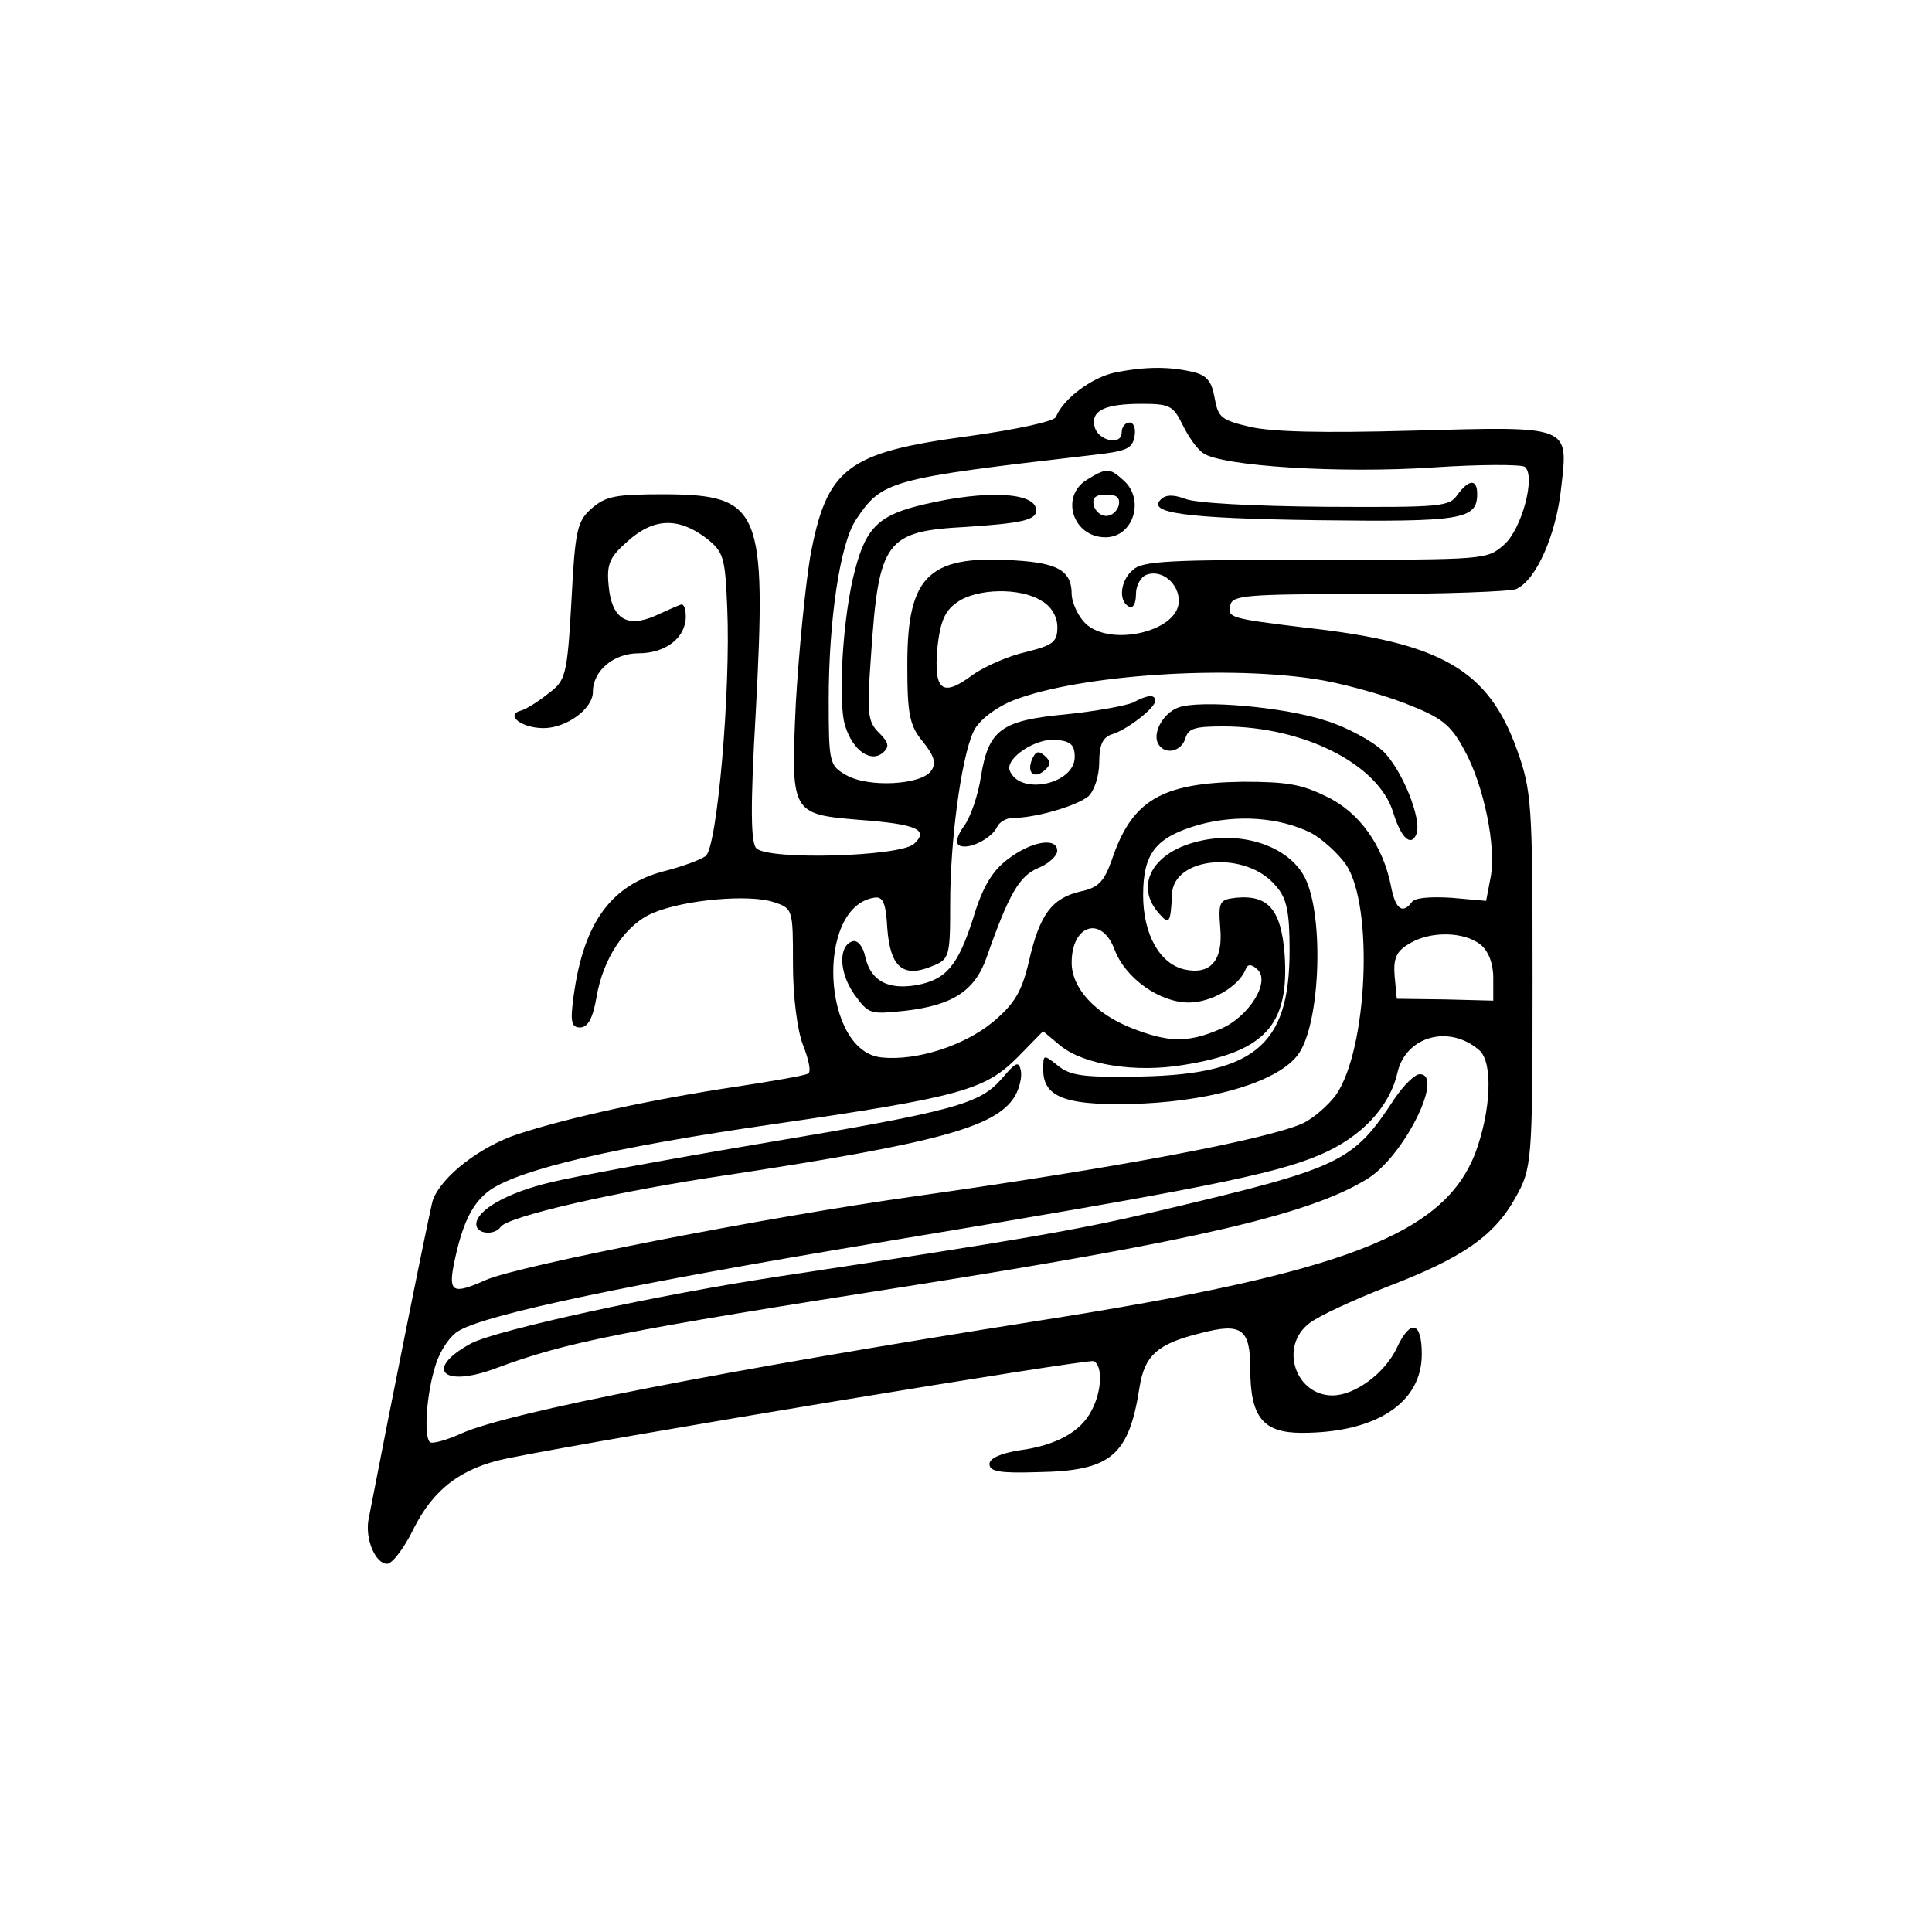 <?xml version="1.0" encoding="UTF-8" standalone="no"?>
<svg
   xmlns:dc="http://purl.org/dc/elements/1.1/"
   xmlns:cc="http://creativecommons.org/ns#"
   xmlns:rdf="http://www.w3.org/1999/02/22-rdf-syntax-ns#"
   xmlns:svg="http://www.w3.org/2000/svg"
   xmlns="http://www.w3.org/2000/svg"
   xmlns:sodipodi="http://sodipodi.sourceforge.net/DTD/sodipodi-0.dtd"
   xmlns:inkscape="http://www.inkscape.org/namespaces/inkscape"
   width="512.0px"
   height="512.0px"
   viewBox="0 0 512.0 512.0"
   version="1.1"
   id="SVGRoot"
   sodipodi:docname="logo-only.svg"
   inkscape:version="1.0.1 (3bc2e813f5, 2020-09-07)">
  <defs
     id="defs37" />
  <sodipodi:namedview
     id="base"
     pagecolor="#ffffff"
     bordercolor="#666666"
     borderopacity="1.0"
     inkscape:pageopacity="0.0"
     inkscape:pageshadow="2"
     inkscape:zoom="0.68393757"
     inkscape:cx="1.6158404"
     inkscape:cy="148.55089"
     inkscape:document-units="px"
     inkscape:current-layer="layer1"
     inkscape:document-rotation="0"
     showgrid="true"
     inkscape:window-width="1410"
     inkscape:window-height="991"
     inkscape:window-x="26"
     inkscape:window-y="23"
     inkscape:window-maximized="0">
    <inkscape:grid
       type="xygrid"
       id="grid46" />
  </sodipodi:namedview>
  <g
     inkscape:label="图层 1"
     inkscape:groupmode="layer"
     id="layer1">
    <g
       id="g90"
       transform="matrix(0.619,0,0,0.619,-0.604,70.903)">
      <path
         id="shape0"
         fill="#000000"
         d="m 478.137,44.995 c -9.79,2.136 -22.027,11.214 -25.087,18.957 -0.612,1.869 -16.52,5.34 -37.629,8.277 -52.007,6.942 -60.573,13.617 -67.61,51.797 -2.142,13.083 -4.895,41.117 -6.119,62.477 -2.141,46.991 -2.141,47.525 26.921,49.928 25.086,1.869 30.287,4.272 23.556,10.413 -6.424,5.34 -61.491,6.942 -67.304,1.869 -2.447,-2.136 -2.753,-16.821 -0.306,-58.739 4.589,-86.507 2.141,-92.648 -38.853,-92.915 -21.415,0 -25.392,0.801 -31.51,6.141 -6.118,5.34 -7.036,9.345 -8.566,39.515 -1.836,32.307 -2.447,34.176 -10.096,39.782 -4.283,3.471 -9.484,6.675 -11.625,7.209 -6.73,1.869 0.306,7.476 9.79,7.476 9.79,0 21.109,-8.277 21.109,-15.486 0,-9.078 8.872,-16.554 19.579,-16.554 11.625,0 20.191,-6.675 20.191,-15.753 0,-3.471 -0.918,-5.607 -2.142,-5.073 -1.53,0.534 -6.424,2.67 -11.013,4.806 -12.237,5.34 -18.661,1.068 -19.885,-13.083 -0.918,-9.345 0.612,-12.282 8.26,-18.957 11.013,-9.879 21.415,-10.146 33.04,-1.602 7.954,6.141 8.566,8.01 9.484,30.171 1.53,35.51 -4.283,102.26 -9.178,106.265 -2.141,1.602 -10.096,4.539 -17.438,6.408 -22.944,5.874 -34.876,21.894 -39.159,53.666 -1.53,10.947 -0.918,13.35 2.753,13.35 3.365,0 5.507,-4.005 7.036,-12.816 2.753,-16.821 12.543,-31.506 24.474,-36.311 13.461,-5.607 40.994,-8.01 51.395,-4.539 8.26,2.67 8.26,3.204 8.26,26.433 0,14.151 1.836,28.302 4.283,34.71 2.447,6.141 3.671,11.748 2.141,12.282 -1.224,0.801 -14.99,3.204 -30.898,5.607 -35.487,5.34 -71.281,13.083 -93.307,20.292 -16.214,5.34 -32.734,18.156 -36.405,28.302 -1.224,3.738 -18.356,89.177 -27.533,136.702 -1.53,8.544 3.059,18.957 7.954,18.957 2.141,0 7.342,-6.675 11.319,-14.952 8.566,-17.088 20.497,-26.166 40.076,-30.171 43.441,-8.811 248.718,-42.719 251.166,-41.651 3.977,2.136 3.365,13.083 -0.918,21.093 -4.59,9.078 -14.991,14.952 -30.899,17.088 -8.26,1.335 -12.849,3.471 -12.849,5.874 0,3.204 4.283,4.005 20.803,3.471 31.205,-0.534 38.853,-6.942 43.442,-36.312 2.142,-13.617 7.648,-18.69 26.31,-23.229 17.438,-4.539 21.109,-1.869 21.109,15.486 0,20.559 5.507,27.234 22.027,27.234 31.816,0 51.396,-12.816 51.396,-33.642 0,-14.151 -4.895,-15.219 -10.707,-2.67 -5.201,10.947 -18.05,20.292 -27.533,20.292 -15.908,0 -22.944,-21.093 -9.79,-30.972 3.671,-2.937 18.661,-9.879 33.04,-15.486 32.122,-12.282 45.889,-21.627 55.067,-38.18 7.036,-12.549 7.342,-14.685 7.342,-92.915 0,-75.56 -0.306,-81.167 -6.73,-99.056 -12.237,-33.909 -32.122,-45.656 -90.248,-52.064 -32.734,-4.005 -33.652,-4.272 -32.428,-9.612 0.918,-4.272 6.119,-4.806 59.044,-4.806 32.122,0 60.573,-1.068 63.327,-2.136 8.566,-3.738 17.132,-23.229 19.273,-43.253 3.059,-26.967 4.589,-26.433 -63.633,-24.564 -38.853,1.068 -59.961,0.534 -69.445,-1.602 -12.543,-2.937 -13.767,-4.005 -15.296,-12.549 -1.224,-6.942 -3.365,-9.612 -9.178,-10.947 -10.096,-2.403 -20.497,-2.403 -33.652,0.267 z m 29.063,22.161 c 2.447,5.073 6.119,10.413 8.872,12.282 7.648,5.607 58.738,8.811 98.508,6.141 19.885,-1.335 37.629,-1.335 39.158,-0.267 4.895,3.738 -1.224,26.7 -8.872,33.375 -7.342,6.408 -7.648,6.408 -80.764,6.408 -62.409,0 -74.034,0.534 -78.011,4.272 -5.507,4.539 -6.424,13.35 -1.836,15.753 1.836,1.068 3.059,-1.335 3.059,-5.34 0,-3.738 2.141,-7.476 4.589,-8.277 6.424,-2.403 13.767,3.738 13.767,11.214 0,13.617 -31.51,20.292 -40.994,8.544 -2.754,-3.204 -4.895,-8.544 -4.895,-11.481 0,-9.345 -5.201,-12.816 -20.803,-14.151 -40.076,-3.204 -49.56,5.34 -49.56,44.321 0,21.36 0.918,26.166 6.73,33.108 4.895,6.141 5.813,9.345 3.365,12.549 -4.283,5.874 -26.921,7.209 -36.405,1.602 -7.036,-4.005 -7.342,-5.34 -7.342,-32.04 0,-34.443 4.895,-67.016 11.625,-77.162 11.319,-16.821 13.767,-17.622 101.568,-27.768 14.379,-1.602 16.826,-2.67 17.744,-8.01 0.612,-3.204 -0.306,-5.874 -2.141,-5.874 -1.836,0 -3.365,1.869 -3.365,4.272 0,5.874 -10.401,3.471 -11.625,-2.67 -1.53,-6.675 4.283,-9.612 20.191,-9.612 11.931,0 13.461,0.801 17.438,8.811 z m -60.268,75.56 c 4.283,2.403 6.73,6.942 6.73,11.214 0,6.408 -1.836,7.743 -13.461,10.68 -7.342,1.602 -17.744,6.141 -22.944,9.879 -12.849,9.612 -16.52,6.675 -14.99,-11.481 1.224,-11.214 3.059,-16.02 8.566,-19.758 8.26,-5.874 26.921,-6.408 36.099,-0.534 z m 116.558,33.375 c 11.013,1.602 28.451,6.408 38.853,10.413 15.908,6.141 19.579,9.078 25.392,19.758 8.566,15.219 14.073,42.452 11.319,55.268 l -1.836,9.612 -14.99,-1.335 c -9.178,-0.534 -15.602,0 -16.826,1.869 -3.977,5.34 -7.036,2.937 -8.872,-6.675 -3.365,-17.355 -13.461,-31.773 -27.533,-38.447 -10.707,-5.34 -16.826,-6.408 -36.099,-6.408 -34.876,0.534 -47.418,8.01 -55.984,33.642 -3.365,9.345 -5.813,11.748 -13.461,13.35 -12.237,2.937 -17.438,9.879 -22.027,30.171 -3.059,12.816 -6.119,17.889 -15.296,25.632 -12.237,10.146 -32.734,16.821 -47.724,15.219 -25.392,-2.403 -28.451,-64.079 -3.365,-68.351 3.977,-0.801 5.201,2.136 5.813,13.083 1.224,16.554 6.73,21.36 18.967,16.287 7.648,-2.937 7.954,-4.005 7.954,-26.967 0,-26.433 4.589,-61.409 9.79,-73.157 1.836,-4.539 8.26,-9.612 14.99,-12.816 25.392,-11.214 89.943,-16.287 130.937,-10.146 z m -1.224,65.948 c 4.895,2.67 11.625,8.811 14.99,13.617 11.931,17.889 9.178,79.031 -4.283,98.522 -3.365,4.539 -9.79,10.146 -14.379,12.282 -15.908,6.942 -78.011,18.69 -164.589,30.972 -65.162,9.078 -171.318,29.904 -185.085,36.044 -13.767,6.141 -15.908,5.34 -13.767,-6.141 3.671,-18.156 7.954,-26.967 15.908,-32.574 13.155,-8.811 52.619,-18.156 121.147,-28.035 80.764,-11.748 90.554,-14.685 104.627,-28.836 l 10.707,-10.947 7.342,6.141 c 10.096,8.277 32.429,11.748 52.926,8.277 34.876,-5.607 45.277,-17.088 43.136,-47.525 -1.53,-18.957 -7.036,-25.365 -20.803,-24.03 -7.036,0.801 -7.648,1.602 -6.73,13.083 1.224,13.884 -4.283,20.025 -15.296,17.622 -10.707,-2.403 -17.744,-15.219 -17.744,-31.773 0,-18.156 5.507,-24.831 23.862,-30.171 16.52,-4.539 34.57,-3.204 48.03,3.471 z M 478.137,291.966 c 4.589,12.282 19.273,22.695 31.816,22.695 9.484,0 21.109,-6.675 24.168,-13.884 0.918,-2.67 2.447,-2.67 4.895,-0.534 6.424,5.073 -3.365,20.826 -15.908,25.899 -13.767,5.874 -22.027,5.607 -37.629,-0.534 -15.602,-6.141 -25.698,-17.088 -25.698,-28.035 0,-16.287 12.85,-20.292 18.356,-5.607 z m 156.634,-2.136 c 3.365,2.67 5.507,8.01 5.507,14.151 v 9.879 l -20.497,-0.534 -20.803,-0.267 -0.918,-9.612 c -0.612,-7.476 0.612,-10.68 6.119,-13.884 8.872,-5.607 23.556,-5.34 30.593,0.267 z m -0.612,45.122 c 6.119,5.073 5.201,25.899 -1.53,44.054 -13.461,34.977 -55.678,51.263 -186.615,71.822 -135.219,21.36 -227.303,39.248 -247.494,48.326 -6.424,2.937 -12.543,4.539 -13.461,3.738 -2.753,-2.403 -1.53,-20.826 2.447,-33.108 1.835,-6.141 6.424,-12.816 10.095,-14.685 12.543,-7.209 73.728,-20.025 179.578,-37.646 136.443,-22.695 169.178,-29.103 189.063,-37.647 17.438,-7.476 29.675,-20.292 33.04,-35.243 3.671,-15.486 22.027,-20.559 34.876,-9.612 z"
         style="stroke-width:0.286" />
      <path
         id="shape1"
         fill="#000000"
         d="m 466.188,90.925 c -11.387,7.053 -5.993,24.554 8.091,24.554 11.986,0 17.08,-16.457 7.491,-24.554 -5.693,-5.224 -7.192,-5.224 -15.582,0 z m 13.784,10.71 c -0.599,2.612 -2.997,4.702 -5.394,4.702 -2.397,0 -4.794,-2.09 -5.394,-4.702 -0.599,-3.135 0.899,-4.441 5.394,-4.441 4.495,0 5.993,1.306 5.394,4.441 z"
         style="stroke-width:0.28" />
      <path
         id="shape2"
         fill="#000000"
         d="m 625.004,97.194 c -3.596,5.224 -6.592,5.486 -56.634,5.224 -30.565,-0.261 -55.735,-1.567 -59.93,-3.396 -5.094,-1.829 -8.091,-1.829 -10.188,0 -6.892,6.008 9.589,8.359 66.822,9.143 61.728,0.784 68.321,-0.261 68.321,-11.232 0,-6.53 -3.596,-6.269 -8.39,0.261 z"
         style="stroke-width:0.28" />
      <path
         id="shape3"
         fill="#000000"
         d="m 396.669,101.373 c -19.178,4.441 -24.871,9.665 -29.666,28.211 -5.094,18.807 -7.491,56.161 -4.195,66.61 3.296,10.71 11.087,15.934 16.181,11.493 2.997,-2.612 2.397,-4.441 -1.798,-8.62 -4.794,-4.702 -5.094,-8.359 -3.296,-33.174 3.296,-49.109 6.293,-53.027 40.753,-54.855 23.373,-1.567 29.965,-2.873 29.965,-7.053 0,-7.836 -21.275,-8.881 -47.944,-2.612 z"
         style="stroke-width:0.28" />
      <path
         id="shape4"
         fill="#000000"
         d="m 485.965,186.268 c -2.997,1.306 -15.582,3.657 -28.167,4.963 -28.168,2.612 -33.561,6.53 -36.857,26.644 -1.199,8.098 -4.495,17.501 -7.192,21.158 -2.997,4.179 -3.895,7.314 -2.098,8.359 3.895,2.09 13.784,-2.873 16.181,-7.836 0.899,-2.09 3.895,-3.918 6.892,-3.918 9.589,0 27.568,-5.224 32.363,-9.404 2.397,-2.351 4.495,-8.62 4.495,-14.367 0,-7.575 1.498,-10.71 5.394,-12.016 6.293,-1.828 18.579,-11.232 18.579,-14.367 0,-2.873 -3.296,-2.612 -9.589,0.784 z m -24.871,23.248 c 0,11.755 -23.673,16.718 -27.868,5.747 -1.798,-5.224 11.087,-13.844 19.777,-13.061 6.293,0.522 8.091,2.09 8.091,7.314 z"
         style="stroke-width:0.28" />
      <path
         id="shape5"
         fill="#000000"
         d="m 442.815,210.561 c -2.397,5.747 0.899,8.62 5.394,4.702 2.697,-2.351 2.697,-3.918 0,-6.269 -2.697,-2.351 -3.895,-1.829 -5.394,1.567 z"
         style="stroke-width:0.28" />
      <path
         id="shape6"
         fill="#000000"
         d="m 505.443,188.358 c -6.892,2.612 -11.387,11.493 -8.39,15.934 2.997,4.441 9.589,2.873 11.387,-2.612 1.199,-4.441 4.195,-5.224 16.181,-5.224 34.46,0 66.523,16.195 72.816,36.831 3.296,10.71 7.491,14.889 9.889,9.404 2.697,-6.269 -6.293,-28.211 -14.383,-35.786 -4.794,-4.441 -15.582,-10.187 -23.972,-12.8 -17.979,-6.008 -54.237,-9.143 -63.526,-5.747 z"
         style="stroke-width:0.28" />
      <path
         id="shape7"
         fill="#000000"
         d="m 432.327,253.401 c -6.592,4.963 -10.787,12.016 -14.683,25.077 -6.592,20.636 -11.686,26.383 -24.272,28.734 -12.286,2.09 -19.478,-1.828 -21.875,-11.755 -0.899,-4.702 -3.296,-7.575 -5.394,-7.053 -6.293,1.829 -5.993,13.322 0.599,22.726 6.293,8.62 6.592,8.62 21.875,7.053 20.077,-2.351 29.666,-8.359 34.76,-22.726 9.589,-27.428 14.084,-35.003 22.174,-38.399 4.495,-1.829 8.091,-5.224 8.091,-7.314 0,-6.008 -11.087,-4.179 -21.275,3.657 z"
         style="stroke-width:0.28" />
      <path
         id="shape8"
         fill="#000000"
         d="m 512.335,246.087 c -18.279,4.963 -25.47,18.808 -15.282,30.301 4.495,5.224 5.094,4.441 5.693,-8.098 0.599,-16.195 31.763,-18.808 44.349,-3.657 4.794,5.224 5.993,11.232 5.993,27.689 0,41.533 -15.582,53.81 -68.321,54.072 -20.077,0.261 -25.77,-0.522 -30.864,-4.702 -6.293,-4.963 -6.293,-4.963 -6.293,1.828 0,12.277 10.788,15.673 43.15,14.367 31.164,-1.567 57.533,-9.665 65.924,-20.897 9.889,-13.322 11.387,-62.43 2.098,-77.32 -7.791,-12.8 -27.868,-18.808 -46.446,-13.583 z"
         style="stroke-width:0.28" />
      <path
         id="shape9"
         fill="#000000"
         d="m 429.93,347.177 c -9.589,10.971 -19.477,13.844 -105.178,28.211 -38.655,6.53 -78.209,13.844 -87.798,16.195 -18.878,4.441 -32.063,12.016 -32.063,18.024 0,4.179 7.791,4.963 10.488,1.045 3.296,-4.441 49.443,-15.15 97.387,-22.203 88.997,-13.583 114.467,-20.375 122.558,-33.436 2.098,-3.396 3.296,-8.62 2.697,-11.232 -0.899,-4.179 -2.098,-3.657 -8.091,3.396 z"
         style="stroke-width:0.28" />
      <path
         id="shape10"
         fill="#000000"
         d="m 598.034,355.797 c -17.979,27.428 -22.474,29.517 -100.983,48.064 -35.658,8.359 -58.431,12.277 -161.812,27.95 -52.14,7.836 -121.359,22.987 -132.446,28.734 -20.376,10.971 -12.585,19.33 10.488,10.71 29.965,-11.232 53.638,-15.934 180.391,-35.787 118.662,-18.808 167.505,-30.04 192.077,-44.929 15.882,-9.143 33.861,-45.19 23.073,-45.19 -2.098,0 -6.892,4.702 -10.788,10.449 z"
         style="stroke-width:0.28" />
    </g>
  </g>
</svg>
